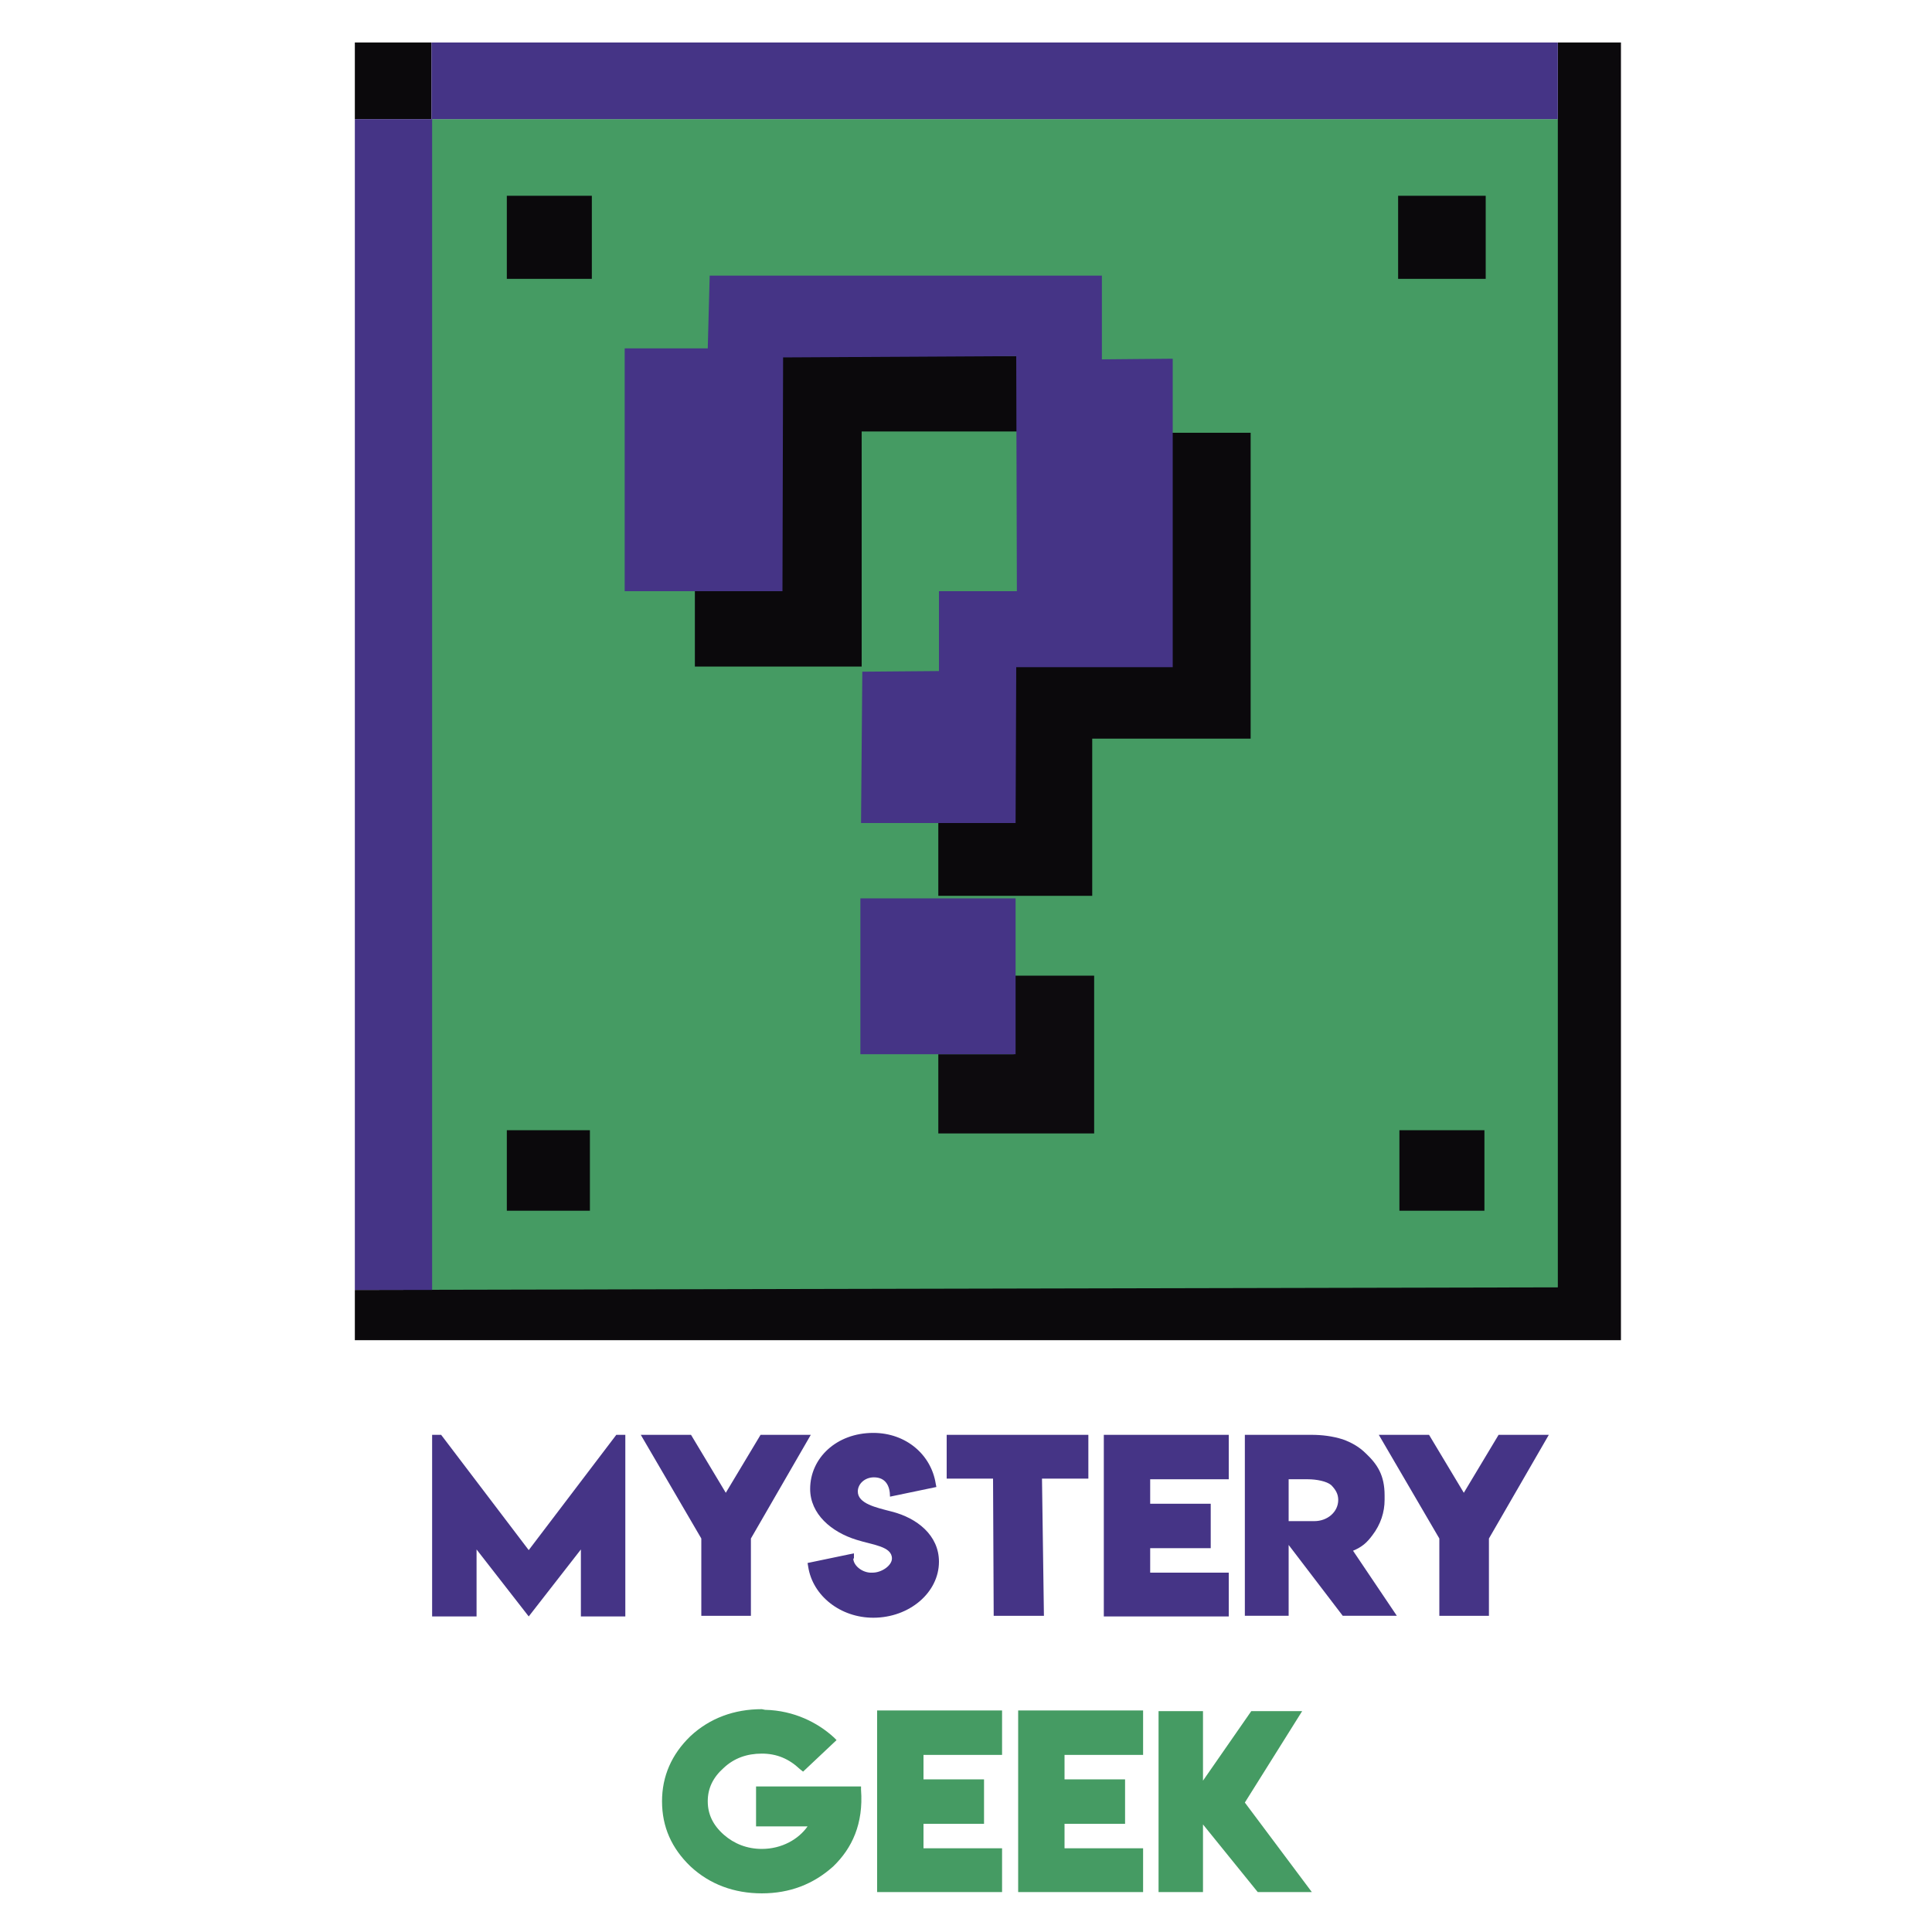 <?xml version="1.0" encoding="utf-8"?>
<!-- Generator: Adobe Illustrator 21.0.0, SVG Export Plug-In . SVG Version: 6.00 Build 0)  -->
<svg version="1.1" baseProfile="tiny" id="Camada_1"
	 xmlns="http://www.w3.org/2000/svg" xmlns:xlink="http://www.w3.org/1999/xlink" x="0px" y="0px" viewBox="0 0 300 300"
	 xml:space="preserve">
<rect x="67" y="18.5" fill="#459B63" width="175.1" height="181.8"/>
<rect x="55.1" y="6.6" fill="none" width="196.6" height="201.5"/>
<rect x="55.1" y="6.6" fill="#0B090C" width="11.9" height="11.9"/>
<rect x="79.2" y="30.9" fill="#0B090C" stroke="#0B090C" stroke-miterlimit="10" width="12.2" height="11.9"/>
<rect x="217.8" y="176" fill="#0B090C" stroke="#0B090C" stroke-miterlimit="10" width="12.2" height="11.5"/>
<rect x="79.2" y="176" fill="#0B090C" stroke="#0B090C" stroke-miterlimit="10" width="11.9" height="11.5"/>
<polygon fill="#0B090C" points="107.9,91.1 107.9,103.5 133.8,103.5 133.8,67 159.7,67 159.7,55.3 121.2,55.3 121,91.1 "/>
<polygon fill="#0B090C" points="181.3,67.2 194.2,67.2 194.2,114.7 169.6,114.7 169.6,139.1 145.7,139.1 145.7,127.8 157.4,127.3 
	157.4,103.5 181.5,103.5 "/>
<polygon fill="#0D0B0E" points="157.4,151.5 169.9,151.5 169.9,176 145.7,176 145.7,163.7 157.4,163.7 "/>
<polygon fill="#0B090C" points="251.7,6.6 241.9,6.6 241.9,199.9 55.1,200.3 55.1,208.1 251.7,208.1 "/>
<rect x="217.6" y="30.9" fill="#0B090C" stroke="#0B090C" stroke-miterlimit="10" width="12.6" height="11.9"/>
<rect x="67.2" y="6.8" fill="none" width="174.9" height="11.9"/>
<polygon fill="none" points="55.5,18.8 67.2,18.8 67,199.9 55.5,199.9 "/>
<rect x="133.6" y="139.5" fill="none" width="24.1" height="23.9"/>
<polygon fill="#453486" points="121.5,91.8 97,91.8 97,54.1 109.9,54.1 110.2,42.8 171.1,42.8 171.1,55.8 182.1,55.7 182.1,103.6 
	157.8,103.6 157.7,127.8 133.7,127.8 133.9,104.3 145.8,104.2 145.8,91.8 157.9,91.8 157.8,55.3 121.6,55.5 "/>
<rect x="67" y="6.6" fill="#453486" width="174.9" height="11.9"/>
<rect x="55.1" y="18.5" fill="#453486" width="12" height="181.8"/>
<rect x="133.6" y="139.5" fill="#453486" width="24.1" height="24.2"/>
<g>
	<path fill="#453486" d="M68.5,222.8l13.6,17.9l13.6-17.9h1.4v28.2h-6.9v-10.4l-8.1,10.4L74,240.6v10.4h-6.9v-28.2H68.5z"/>
	<path fill="#453486" d="M99.5,222.8h7.8l5.4,9l5.4-9h7.8l-9.3,16.1v12h-7.7v-12L99.5,222.8z"/>
	<path fill="#453486" d="M132.5,242c0,1,1.2,2.1,2.6,2.2l0,0h0.4c1.4,0,3-1.1,3-2.2c0-1.9-3-2.1-5.5-2.9c-3.9-1.2-7.2-4-7.2-7.9
		c0-4.8,4.1-8.7,9.8-8.7c5.1,0,9,3.4,9.7,7.9l0.1,0.5l-7.2,1.5c0-1.7-0.7-3-2.5-3c-1.4,0-2.5,1-2.5,2.2c0,1.9,2.9,2.5,5.2,3.1
		c4,1,7.4,3.7,7.4,7.8c0,4.8-4.6,8.7-10.2,8.7c-5.1,0-9.4-3.4-10.1-7.9l-0.1-0.6l7.2-1.5V242z"/>
	<path fill="#453486" d="M147.1,222.8H169v6.8h-7.2l0.3,21.3h-7.8l-0.1-21.3h-7.2V222.8z"/>
	<path fill="#453486" d="M171.4,222.8h19.4v6.9h-12.2v3.8h9.4v6.9h-9.4v3.8h12.2v6.8h-19.4V222.8z"/>
	<path fill="#453486" d="M193.3,250.9l0-28.1h10.3c1.7,0,3.3,0.2,4.9,0.7c1.4,0.5,2.6,1.2,3.6,2.2c1.8,1.7,2.9,3.4,2.9,6.5v0.7
		c0,1.9-0.6,3.8-1.9,5.5c-0.9,1.2-1.6,1.8-3,2.4l6.8,10.1h-8.4l-8.4-11v11H193.3z M207.8,232.9c0-0.9-0.4-1.6-1.1-2.3
		c-0.7-0.6-2.3-0.9-3.6-0.9h-3v6.5h2.5v0h1.5C206.1,236.2,207.8,234.8,207.8,232.9z"/>
	<path fill="#453486" d="M214.1,222.8h7.8l5.4,9l5.4-9h7.8l-9.3,16.1v12h-7.7v-12L214.1,222.8z"/>
	<path fill="#459B63" d="M118.8,265.5c4.5,0.1,8.2,2,10.7,4.3l0.4,0.4l-5.2,4.9l-0.5-0.4c-1.7-1.6-3.6-2.4-5.9-2.4
		c-2.3,0-4.3,0.7-5.9,2.2c-1.7,1.5-2.5,3.2-2.5,5.2c0,2,0.8,3.7,2.5,5.2c1.6,1.4,3.6,2.2,5.9,2.2c3.1,0,5.7-1.5,7.1-3.5h-8v-6.2
		h16.3l0,0.5c0.4,5.3-1.4,9.1-4.3,11.9c-3.1,2.8-6.8,4.2-11.1,4.2c-4.3,0-8.1-1.4-11.1-4.2c-2.9-2.8-4.4-6.1-4.4-10.1
		c0-3.9,1.5-7.3,4.4-10.1c3-2.8,6.8-4.2,11.1-4.2L118.8,265.5L118.8,265.5z"/>
	<path fill="#459B63" d="M136.2,265.6h19.4v6.9h-12.2v3.8h9.4v6.9h-9.4v3.8h12.2v6.8h-19.4V265.6z"/>
	<path fill="#459B63" d="M158.1,265.6h19.4v6.9h-12.2v3.8h9.4v6.9h-9.4v3.8h12.2v6.8h-19.4V265.6z"/>
	<path fill="#459B63" d="M179.9,265.7h6.9v10.8l7.5-10.8h7.9l-8.9,14.2l10.4,13.9h-8.4l-8.5-10.5v10.5h-6.9V265.7z"/>
</g>
</svg>
